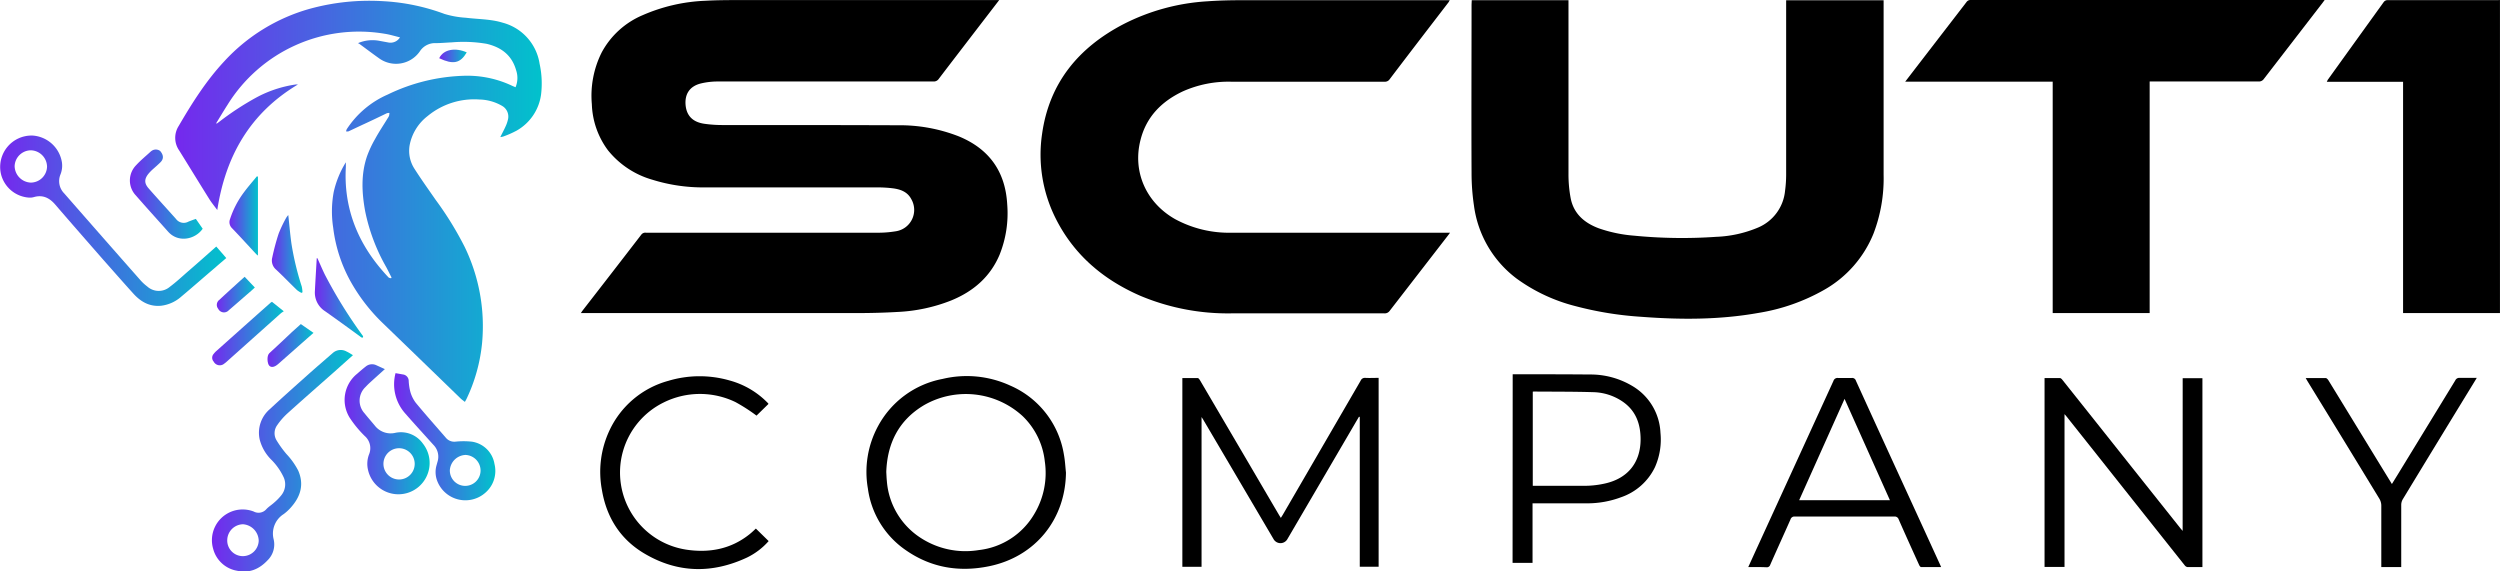 <?xml version="1.0" encoding="UTF-8"?>
<svg xmlns="http://www.w3.org/2000/svg" xmlns:xlink="http://www.w3.org/1999/xlink" viewBox="0 0 651.01 148.8">
  <!-- Logo negro para tema claro -->
  <defs>
    <style>
      .cls-1{fill:url(#Degradado_SCUT1);}.cls-2{fill:url(#Degradado_SCUT1-2);}.cls-3{fill:url(#Degradado_SCUT1-3);}.cls-4{fill:url(#Degradado_SCUT1-4);}.cls-5{fill:url(#Degradado_SCUT1-5);}.cls-6{fill:url(#Degradado_SCUT1-6);}.cls-7{fill:url(#Degradado_SCUT1-7);}.cls-8{fill:url(#Degradado_SCUT1-8);}.cls-9{fill:url(#Degradado_SCUT1-9);}.cls-10{fill:url(#Degradado_SCUT1-10);}.cls-11{fill:url(#Degradado_SCUT1-11);}.cls-12{fill:url(#Degradado_SCUT1-12);}.cls-13{fill:url(#Degradado_SCUT1-13);}.cls-14{fill:#000;}
    </style>
    <linearGradient id="Degradado_SCUT1" x1="45.68" y1="52.45" x2="141.08" y2="52.45" gradientUnits="userSpaceOnUse">
      <stop offset="0" stop-color="#7528ee"/>
      <stop offset="1" stop-color="#01c2cc"/>
    </linearGradient>
    <linearGradient id="Degradado_SCUT1-2" x1="55.16" y1="119.95" x2="91.91" y2="119.95" xlink:href="#Degradado_SCUT1"/>
    <linearGradient id="Degradado_SCUT1-3" x1="0" y1="57.46" x2="58.92" y2="57.46" xlink:href="#Degradado_SCUT1"/>
    <linearGradient id="Degradado_SCUT1-4" x1="89.69" y1="111.78" x2="111.85" y2="111.78" xlink:href="#Degradado_SCUT1"/>
    <linearGradient id="Degradado_SCUT1-5" x1="102.69" y1="113.72" x2="128.99" y2="113.72" xlink:href="#Degradado_SCUT1"/>
    <linearGradient id="Degradado_SCUT1-6" x1="33.78" y1="50.5" x2="52.74" y2="50.5" xlink:href="#Degradado_SCUT1"/>
    <linearGradient id="Degradado_SCUT1-7" x1="59.76" y1="56.23" x2="67.17" y2="56.23" xlink:href="#Degradado_SCUT1"/>
    <linearGradient id="Degradado_SCUT1-8" x1="55.27" y1="86.86" x2="73.9" y2="86.86" xlink:href="#Degradado_SCUT1"/>
    <linearGradient id="Degradado_SCUT1-9" x1="70.79" y1="66.15" x2="78.77" y2="66.15" xlink:href="#Degradado_SCUT1"/>
    <linearGradient id="Degradado_SCUT1-10" x1="81.95" y1="77.57" x2="94.57" y2="77.57" xlink:href="#Degradado_SCUT1"/>
    <linearGradient id="Degradado_SCUT1-11" x1="69.6" y1="90" x2="81.64" y2="90" xlink:href="#Degradado_SCUT1"/>
    <linearGradient id="Degradado_SCUT1-12" x1="56.46" y1="76.71" x2="66.36" y2="76.71" xlink:href="#Degradado_SCUT1"/>
    <linearGradient id="Degradado_SCUT1-13" x1="114.37" y1="14.56" x2="121.54" y2="14.56" xlink:href="#Degradado_SCUT1"/>
  </defs>
  <g id="Capa_2" data-name="Capa 2">
    <g id="Capa_1-2" data-name="Capa 1">
      <path class="cls-1" d="M121.06,104.66c-.38-.31-.76-.57-1.09-.88Q109.89,94,99.81,84.27a46.71,46.71,0,0,1-8.25-10.51,38.28,38.28,0,0,1-4.8-14.5A27.77,27.77,0,0,1,86.9,50a25.1,25.1,0,0,1,3.16-7.74c0,.55,0,.9,0,1.25-.58,10.15,2.74,19,9.24,26.64.61.71,1.23,1.42,1.88,2.09.14.15.43.16.65.23l.13-.21c-.46-.89-.89-1.79-1.37-2.68A49,49,0,0,1,95.09,55c-.88-4.81-1.12-9.63.49-14.33a28.4,28.4,0,0,1,2.09-4.47c1-1.84,2.18-3.6,3.28-5.4a3.29,3.29,0,0,0,.37-.66,4.41,4.41,0,0,0,.09-.73,2.15,2.15,0,0,0-.68.08c-2.07,1-4.14,2-6.2,2.94-1.27.59-2.53,1.2-3.79,1.78a1.8,1.8,0,0,1-.62,0,2.27,2.27,0,0,1,.19-.59,24.35,24.35,0,0,1,10.65-9,48.52,48.52,0,0,1,19.65-4.88,27.27,27.27,0,0,1,12.73,2.59c.29.14.59.25.91.39a6.25,6.25,0,0,0,.16-4.4c-1.1-3.92-3.83-6-7.69-6.91a35.66,35.66,0,0,0-9.17-.37c-1.36.05-2.7.19-4.06.19a4.7,4.7,0,0,0-4.18,2.17,7.54,7.54,0,0,1-10.64,1.75c-1.72-1.22-3.4-2.49-5.1-3.74a2.08,2.08,0,0,0-.36-.17,9.59,9.59,0,0,1,5.62-.6l2.23.41a2.9,2.9,0,0,0,3.1-1.32c-1.35-.32-2.63-.73-3.94-.93a40.27,40.27,0,0,0-41,18.54c-1,1.55-1.94,3.15-2.92,4.73l.13.13.61-.44a73.39,73.39,0,0,1,9.82-6.43A30.93,30.93,0,0,1,77,22a4.41,4.41,0,0,1,.58,0c-12.45,7.44-18.83,18.61-21,32.69-.78-1.06-1.5-1.92-2.09-2.87-2.62-4.19-5.2-8.41-7.81-12.61a5.74,5.74,0,0,1-.15-6.4C50,26.86,53.65,21.07,58.37,16A47.74,47.74,0,0,1,80.59,2.31a58.6,58.6,0,0,1,19.19-2,53.75,53.75,0,0,1,15.94,3.31,24.21,24.21,0,0,0,5.59,1c3.2.4,6.47.33,9.59,1.29a13.11,13.11,0,0,1,9.61,10.68,23.8,23.8,0,0,1,.38,8.07A12.75,12.75,0,0,1,134.56,34a25.49,25.49,0,0,1-3.5,1.55,5.42,5.42,0,0,1-.78.15c.49-1,.95-1.83,1.34-2.7a8.91,8.91,0,0,0,.67-1.94,3.2,3.2,0,0,0-1.58-3.51,12.29,12.29,0,0,0-5.9-1.64,19.06,19.06,0,0,0-13.48,4.33,12.55,12.55,0,0,0-4.67,7.63A8.62,8.62,0,0,0,108,44.06c1.74,2.72,3.62,5.35,5.46,8A86,86,0,0,1,121,64.29a47.38,47.38,0,0,1,4.54,25,43.66,43.66,0,0,1-4.1,14.68C121.31,104.21,121.19,104.41,121.06,104.66Z"/>
      <path class="cls-2" d="M91.91,92.49,87,96.88c-4.07,3.6-8.16,7.17-12.19,10.81a17.72,17.72,0,0,0-2.61,3,3.58,3.58,0,0,0-.17,4,27.6,27.6,0,0,0,2.57,3.55,18.86,18.86,0,0,1,3.08,4.35c1.55,3.62.57,6.75-1.93,9.55a12.13,12.13,0,0,1-1.86,1.72,6,6,0,0,0-2.63,6.58,5.77,5.77,0,0,1-1.56,5.44c-2.16,2.31-4.78,3.46-8,2.74a7.78,7.78,0,0,1-6.19-5.7,8,8,0,0,1,10.55-9.72,2.68,2.68,0,0,0,3.29-.6c.62-.67,1.43-1.15,2.1-1.77a13.9,13.9,0,0,0,1.81-1.87,4.49,4.49,0,0,0,.64-4.6,16.08,16.08,0,0,0-3.29-4.69,11.37,11.37,0,0,1-3-5.28,8.1,8.1,0,0,1,2.69-7.88c3.22-3,6.51-5.92,9.79-8.85,2.17-1.94,4.37-3.83,6.57-5.74a3.11,3.11,0,0,1,3.63-.36C90.84,91.81,91.32,92.13,91.91,92.49ZM63.13,144.82a4.15,4.15,0,0,0,4.24-4,4.4,4.4,0,0,0-4.08-4.3,4.19,4.19,0,0,0-4.11,4A4.07,4.07,0,0,0,63.13,144.82Z"/>
      <path class="cls-3" d="M56.32,64.2c.86,1,1.7,1.94,2.6,3C58,68,57,68.82,56.11,69.62c-3,2.54-5.89,5.1-8.88,7.6A9.66,9.66,0,0,1,42,79.61c-3,.31-5.31-1-7.23-3.11-2.72-3-5.34-6-8-9-4.14-4.73-8.27-9.45-12.37-14.21-1.55-1.81-3.33-2.66-5.71-1.93a3.86,3.86,0,0,1-1.36.08A8.06,8.06,0,0,1,.25,45.3a8.18,8.18,0,0,1,8.26-10,8.29,8.29,0,0,1,7.62,7,6.12,6.12,0,0,1-.4,3.17,4.54,4.54,0,0,0,1,4.9Q26.64,61.71,36.6,73a11.73,11.73,0,0,0,1.72,1.58,4.46,4.46,0,0,0,5.94.08c1.61-1.2,3.09-2.58,4.61-3.91C51.35,68.62,53.81,66.42,56.32,64.2ZM8,47.55a4.26,4.26,0,0,0,4.25-4.15A4.33,4.33,0,0,0,8,39.14a4.28,4.28,0,0,0-4.19,4.08A4.38,4.38,0,0,0,8,47.55Z"/>
      <path class="cls-4" d="M100.22,96.12c-1.39,1.25-2.67,2.4-3.93,3.55-.39.36-.76.73-1.12,1.12a4.87,4.87,0,0,0-.24,6.84c.88,1.11,1.83,2.17,2.73,3.27a5.22,5.22,0,0,0,5.24,1.82,7,7,0,0,1,7.21,2.78,8.13,8.13,0,0,1,1,8.51,8.11,8.11,0,0,1-15.29-1.71,6.89,6.89,0,0,1,.26-3.92,4.2,4.2,0,0,0-1.12-4.86,28.85,28.85,0,0,1-3.84-4.65A8.76,8.76,0,0,1,93,97.33c.73-.64,1.45-1.27,2.21-1.86A2.57,2.57,0,0,1,98,95.11Zm3.7,28.74a4.07,4.07,0,1,0,0-8.14,4.07,4.07,0,1,0,0,8.14Z"/>
      <path class="cls-5" d="M103,97.17l2,.35a1.71,1.71,0,0,1,1.43,1.69,14.11,14.11,0,0,0,.43,2.84,8.66,8.66,0,0,0,1.42,2.85c2.57,3.11,5.25,6.12,7.89,9.17a2.82,2.82,0,0,0,2.4.94,20.62,20.62,0,0,1,4.3,0,7,7,0,0,1,5.89,5.79,7.49,7.49,0,0,1-2.34,7.48,7.85,7.85,0,0,1-12.62-3.19,6.45,6.45,0,0,1-.13-3.91c.09-.31.17-.62.26-.93a4.37,4.37,0,0,0-1.05-4.39c-2.45-2.72-4.93-5.42-7.34-8.18A11.41,11.41,0,0,1,103,97.17Zm22.14,25.36a4.07,4.07,0,0,0-3.91-4.06,4.25,4.25,0,0,0-4.09,4,4,4,0,1,0,8,.11Z"/>
      <path class="cls-6" d="M51,57l1.78,2.56c-1.87,2.74-6.31,3.79-9,.77s-5.61-6.23-8.36-9.39A5.67,5.67,0,0,1,35.47,43c1.15-1.26,2.5-2.35,3.75-3.51a1.63,1.63,0,0,1,.22-.17,1.88,1.88,0,0,1,2.27,0c.91,1.07.95,2.06.08,2.93-.63.63-1.31,1.22-2,1.83a11.74,11.74,0,0,0-1.1,1.13c-1.11,1.35-1.18,2.49,0,3.83C41,51.68,43.44,54.34,45.82,57a2.51,2.51,0,0,0,3.26.71C49.68,57.47,50.3,57.24,51,57Z"/>
      <path class="cls-7" d="M67.17,46.07V66.56c-.19-.17-.33-.26-.45-.38-2.09-2.25-4.15-4.52-6.28-6.74a2.18,2.18,0,0,1-.54-2.38,24,24,0,0,1,3.64-7c1.07-1.45,2.26-2.8,3.4-4.19Z"/>
      <path class="cls-8" d="M70.82,78.59l3.08,2.47a8.16,8.16,0,0,0-.72.48L59,94.21a5.29,5.29,0,0,1-.59.47,1.79,1.79,0,0,1-2.77-.52,1.49,1.49,0,0,1,0-2,5.16,5.16,0,0,1,.75-.8q7.05-6.3,14.11-12.57Z"/>
      <path class="cls-9" d="M75.07,56c.28,2.52.48,5,.82,7.42a73.33,73.33,0,0,0,2.69,11.2,9.06,9.06,0,0,1,.19,1.49l-.26.16a6.46,6.46,0,0,1-1.16-.72c-1.83-1.76-3.59-3.6-5.45-5.34a3.1,3.1,0,0,1-1-3.16,59.77,59.77,0,0,1,1.66-6.21,33.68,33.68,0,0,1,2-4.18A5,5,0,0,1,75.07,56Z"/>
      <path class="cls-10" d="M82.65,67.23c.65,1.43,1.26,2.88,1.95,4.29a123.23,123.23,0,0,0,9.67,15.64,3.39,3.39,0,0,1,.27.39c0,.09,0,.26,0,.3a.44.44,0,0,1-.35.05,1.76,1.76,0,0,1-.4-.27c-3-2.2-6.07-4.42-9.14-6.59A5.74,5.74,0,0,1,82,75.8c.14-2.85.32-5.71.48-8.56Z"/>
      <path class="cls-11" d="M78.34,84.39l3.3,2.29-3.08,2.71-6.08,5.37,0,0c-1,.89-1.83,1-2.35.48s-.73-2.56,0-3.26c2-1.8,3.91-3.66,5.87-5.49C76.76,85.81,77.54,85.11,78.34,84.39Z"/>
      <path class="cls-12" d="M63.71,72.08l2.65,2.79c-.32.3-.61.57-.92.84-1.95,1.69-3.89,3.4-5.86,5.08a1.68,1.68,0,0,1-2.75-.36,1.64,1.64,0,0,1,.33-2.38c1.4-1.32,2.83-2.61,4.25-3.9C62.15,73.47,62.9,72.8,63.71,72.08Z"/>
      <path class="cls-13" d="M114.37,15.16c1.11-2.35,4.26-2.83,7.17-1.52C119.86,16.52,118,16.87,114.37,15.16Z"/>
      <path class="cls-14" d="M260.21,0l-5.94,7.73c-3.27,4.27-6.56,8.53-9.82,12.82a1.55,1.55,0,0,1-1.4.67q-28.1,0-56.19,0a18.92,18.92,0,0,0-4.3.5c-3,.72-4.37,2.84-4,5.92.35,2.67,2,4.24,5.06,4.62a32.89,32.89,0,0,0,4.32.3c15.24,0,30.49,0,45.73.06a42.1,42.1,0,0,1,16,2.89c7.89,3.25,12.12,9.13,12.61,17.66a28.93,28.93,0,0,1-2,13.2c-2.45,5.77-6.85,9.52-12.56,11.86a43.25,43.25,0,0,1-13.92,3c-3.45.2-6.92.29-10.38.3q-35.53,0-71.08,0h-1.08c.21-.32.35-.53.5-.73Q159.38,71,167,61.1a1.31,1.31,0,0,1,1.24-.5q30.15,0,60.3,0a27.62,27.62,0,0,0,4.63-.36,5.62,5.62,0,0,0,4.13-8.39c-1-1.9-2.77-2.53-4.7-2.8a32.3,32.3,0,0,0-4.17-.25c-15,0-30,0-44.92,0a44.35,44.35,0,0,1-13.63-2,22.87,22.87,0,0,1-11.55-7.65,21.2,21.2,0,0,1-4.21-12,25.18,25.18,0,0,1,2.55-13.47,21.69,21.69,0,0,1,10.73-9.75A45.15,45.15,0,0,1,183.64.2c3-.17,5.9-.18,8.85-.18h67.72Z"/>
      <path class="cls-14" d="M383.25.05h25.19V1.1c0,14.77,0,29.55,0,44.33a33.17,33.17,0,0,0,.59,6.29c.82,4,3.61,6.36,7.32,7.74a36.42,36.42,0,0,0,9.18,1.91,128.29,128.29,0,0,0,21.38.3,31,31,0,0,0,10.93-2.43,11.58,11.58,0,0,0,7-9.59,31.56,31.56,0,0,0,.28-4.24q0-22.12,0-44.25V.07h25.38c0,.26,0,.55,0,.83q0,22.32,0,44.65a40.14,40.14,0,0,1-2.62,15.25A29.55,29.55,0,0,1,475,75.49a50.93,50.93,0,0,1-17.13,6c-10.14,1.81-20.34,1.78-30.56,1a88.51,88.51,0,0,1-17-2.76,44.61,44.61,0,0,1-15.34-7.16,28.38,28.38,0,0,1-11.14-19,57.88,57.88,0,0,1-.63-8.63c-.07-14.59,0-29.18,0-43.77Z"/>
      <path class="cls-14" d="M377.6,60.6c-.34.46-.58.78-.82,1.08q-7.45,9.63-14.9,19.26a1.57,1.57,0,0,1-1.41.66H320.7A58.8,58.8,0,0,1,296.88,77c-9.62-4.21-17.24-10.65-22-20.17a36.93,36.93,0,0,1-3.52-21.94c1.86-13.28,9.46-22.46,21.12-28.56A55.08,55.08,0,0,1,314.39.34c3-.22,5.95-.28,8.93-.29q26.57,0,53.13,0h1.07c-.15.25-.23.43-.35.59-5.1,6.65-10.22,13.29-15.3,20a1.48,1.48,0,0,1-1.34.64c-13.28,0-26.56,0-39.85,0A29.16,29.16,0,0,0,308,23.8c-5.5,2.6-9.48,6.6-11,12.62-2.13,8.24,1.42,16.34,9,20.64A29.49,29.49,0,0,0,320.8,60.6h56.8Z"/>
      <path class="cls-14" d="M559.78,21.22V81.53H534.53V21.27H496.12l2.75-3.58q6.6-8.57,13.19-17.12A1.25,1.25,0,0,1,513.18,0h92.17l-.57.77q-7.63,9.89-15.26,19.78a1.55,1.55,0,0,1-1.4.67q-13.65,0-27.29,0Z"/>
      <path class="cls-14" d="M651,0V81.53H625.77V21.3H605.91c.14-.28.2-.44.29-.58Q613.47,10.61,620.75.51a1.28,1.28,0,0,1,.9-.48q14.45,0,28.9,0Z"/>
      <path class="cls-14" d="M312.89,108.6v39h-5V98.45c1.33,0,2.67,0,4,0,.22,0,.47.37.62.62l12.81,21.82q3.88,6.63,7.78,13.27l.44.7c.19-.31.36-.56.51-.82q10.14-17.46,20.27-34.91a1.18,1.18,0,0,1,1.23-.73c1.13.06,2.27,0,3.45,0v49.18h-4.91v-39l-.2-.07-.45.76-18.26,31.22a2.07,2.07,0,0,1-3.48,0l-18.31-31.1C313.3,109.23,313.15,109,312.89,108.6Z"/>
      <path class="cls-14" d="M568.38,98.48h5.14v49.19c-1.32,0-2.62,0-3.91,0a1.15,1.15,0,0,1-.68-.43q-11.46-14.41-22.9-28.85l-8-10.07-.42-.48v39.79h-5.2V98.45c1.36,0,2.68,0,4,0,.21,0,.46.23.61.42q8.58,10.77,17.14,21.56l13.69,17.21.52.61Z"/>
      <path class="cls-14" d="M277.58,123.06c-.13,12.2-8,21.95-20.07,24.4-7.71,1.57-15,.41-21.6-4.17A23.18,23.18,0,0,1,226,127.2,25,25,0,0,1,228.63,111a24.17,24.17,0,0,1,16.79-12.32,27.09,27.09,0,0,1,17.63,1.72,23.68,23.68,0,0,1,14,18C277.34,119.94,277.41,121.51,277.58,123.06Zm-46.79-.17c.05.87.07,1.62.15,2.35a19.35,19.35,0,0,0,9.08,15,21.37,21.37,0,0,0,14.87,3A19.18,19.18,0,0,0,269.24,134a20.74,20.74,0,0,0,2.83-13.86,19.21,19.21,0,0,0-5.79-11.8,21.9,21.9,0,0,0-25.6-2.87C234,109.42,231.05,115.47,230.79,122.89Z"/>
      <path class="cls-14" d="M393.91,97.46l.51,0c6.52,0,13,0,19.55.06a21.23,21.23,0,0,1,11.21,3.06,14.88,14.88,0,0,1,7.21,12.11,17.68,17.68,0,0,1-1.45,9,15.26,15.26,0,0,1-8.8,7.79,25.06,25.06,0,0,1-8.86,1.59c-4.4,0-8.8,0-13.2,0h-1v15.5h-5.2Zm5.23,4.54v24.5l.61,0c4.45,0,8.9,0,13.35,0a24.29,24.29,0,0,0,5-.63c5.84-1.36,9.09-5.45,9.12-11.42,0-4.06-1.24-7.55-4.75-9.92a14.14,14.14,0,0,0-7.63-2.41c-5.16-.15-10.33-.12-15.49-.16A2,2,0,0,0,399.14,102Z"/>
      <path class="cls-14" d="M455.25,147.67c1.06-2.32,2.05-4.5,3.05-6.68q9.57-20.9,19.13-41.78a1.11,1.11,0,0,1,1.24-.78c1.16,0,2.33,0,3.5,0a1,1,0,0,1,1.12.72q6.68,14.67,13.41,29.32,4.26,9.28,8.51,18.58l.27.62c-1.79,0-3.5,0-5.2,0-.19,0-.43-.32-.53-.55-1.79-3.94-3.58-7.89-5.32-11.85a1.08,1.08,0,0,0-1.17-.76q-12.93,0-25.85,0a1.06,1.06,0,0,0-1.16.76c-1.74,3.94-3.53,7.85-5.27,11.79a.92.92,0,0,1-1,.66C458.46,147.64,456.92,147.67,455.25,147.67Zm36.89-17.42c-3.93-8.79-7.83-17.49-11.81-26.38l-11.82,26.38Z"/>
      <path class="cls-14" d="M197,108.23a45.46,45.46,0,0,0-5.47-3.52,21.26,21.26,0,0,0-18.66.07,20.32,20.32,0,0,0,5.77,38.34c6,.92,11.66-.1,16.54-4,.6-.48,1.14-1,1.65-1.48l3.33,3.26a17.91,17.91,0,0,1-5.69,4.31c-9,4.19-17.94,4.05-26.55-1-6.36-3.71-10-9.48-11.19-16.7a25.39,25.39,0,0,1,1.94-15.34,23.83,23.83,0,0,1,15.37-13,28.28,28.28,0,0,1,16-.08A21.8,21.8,0,0,1,200,105a.93.93,0,0,1,.11.19Z"/>
      <path class="cls-14" d="M600.41,98.45c1.83,0,3.52,0,5.21,0,.25,0,.56.34.72.6q6.31,10.31,12.62,20.63l3.9,6.36,1.7-2.76q7.41-12.12,14.81-24.23a1.12,1.12,0,0,1,1.12-.65c1.43,0,2.86,0,4.47,0-.23.38-.39.66-.56.93Q635,114.67,625.7,130a2.91,2.91,0,0,0-.41,1.47c0,5.1,0,10.21,0,15.31v.89H620.1v-.94c0-5,0-10.05,0-15.08a3.51,3.51,0,0,0-.49-1.76q-9.32-15.31-18.7-30.58Z"/>
    </g>
  </g>
</svg>